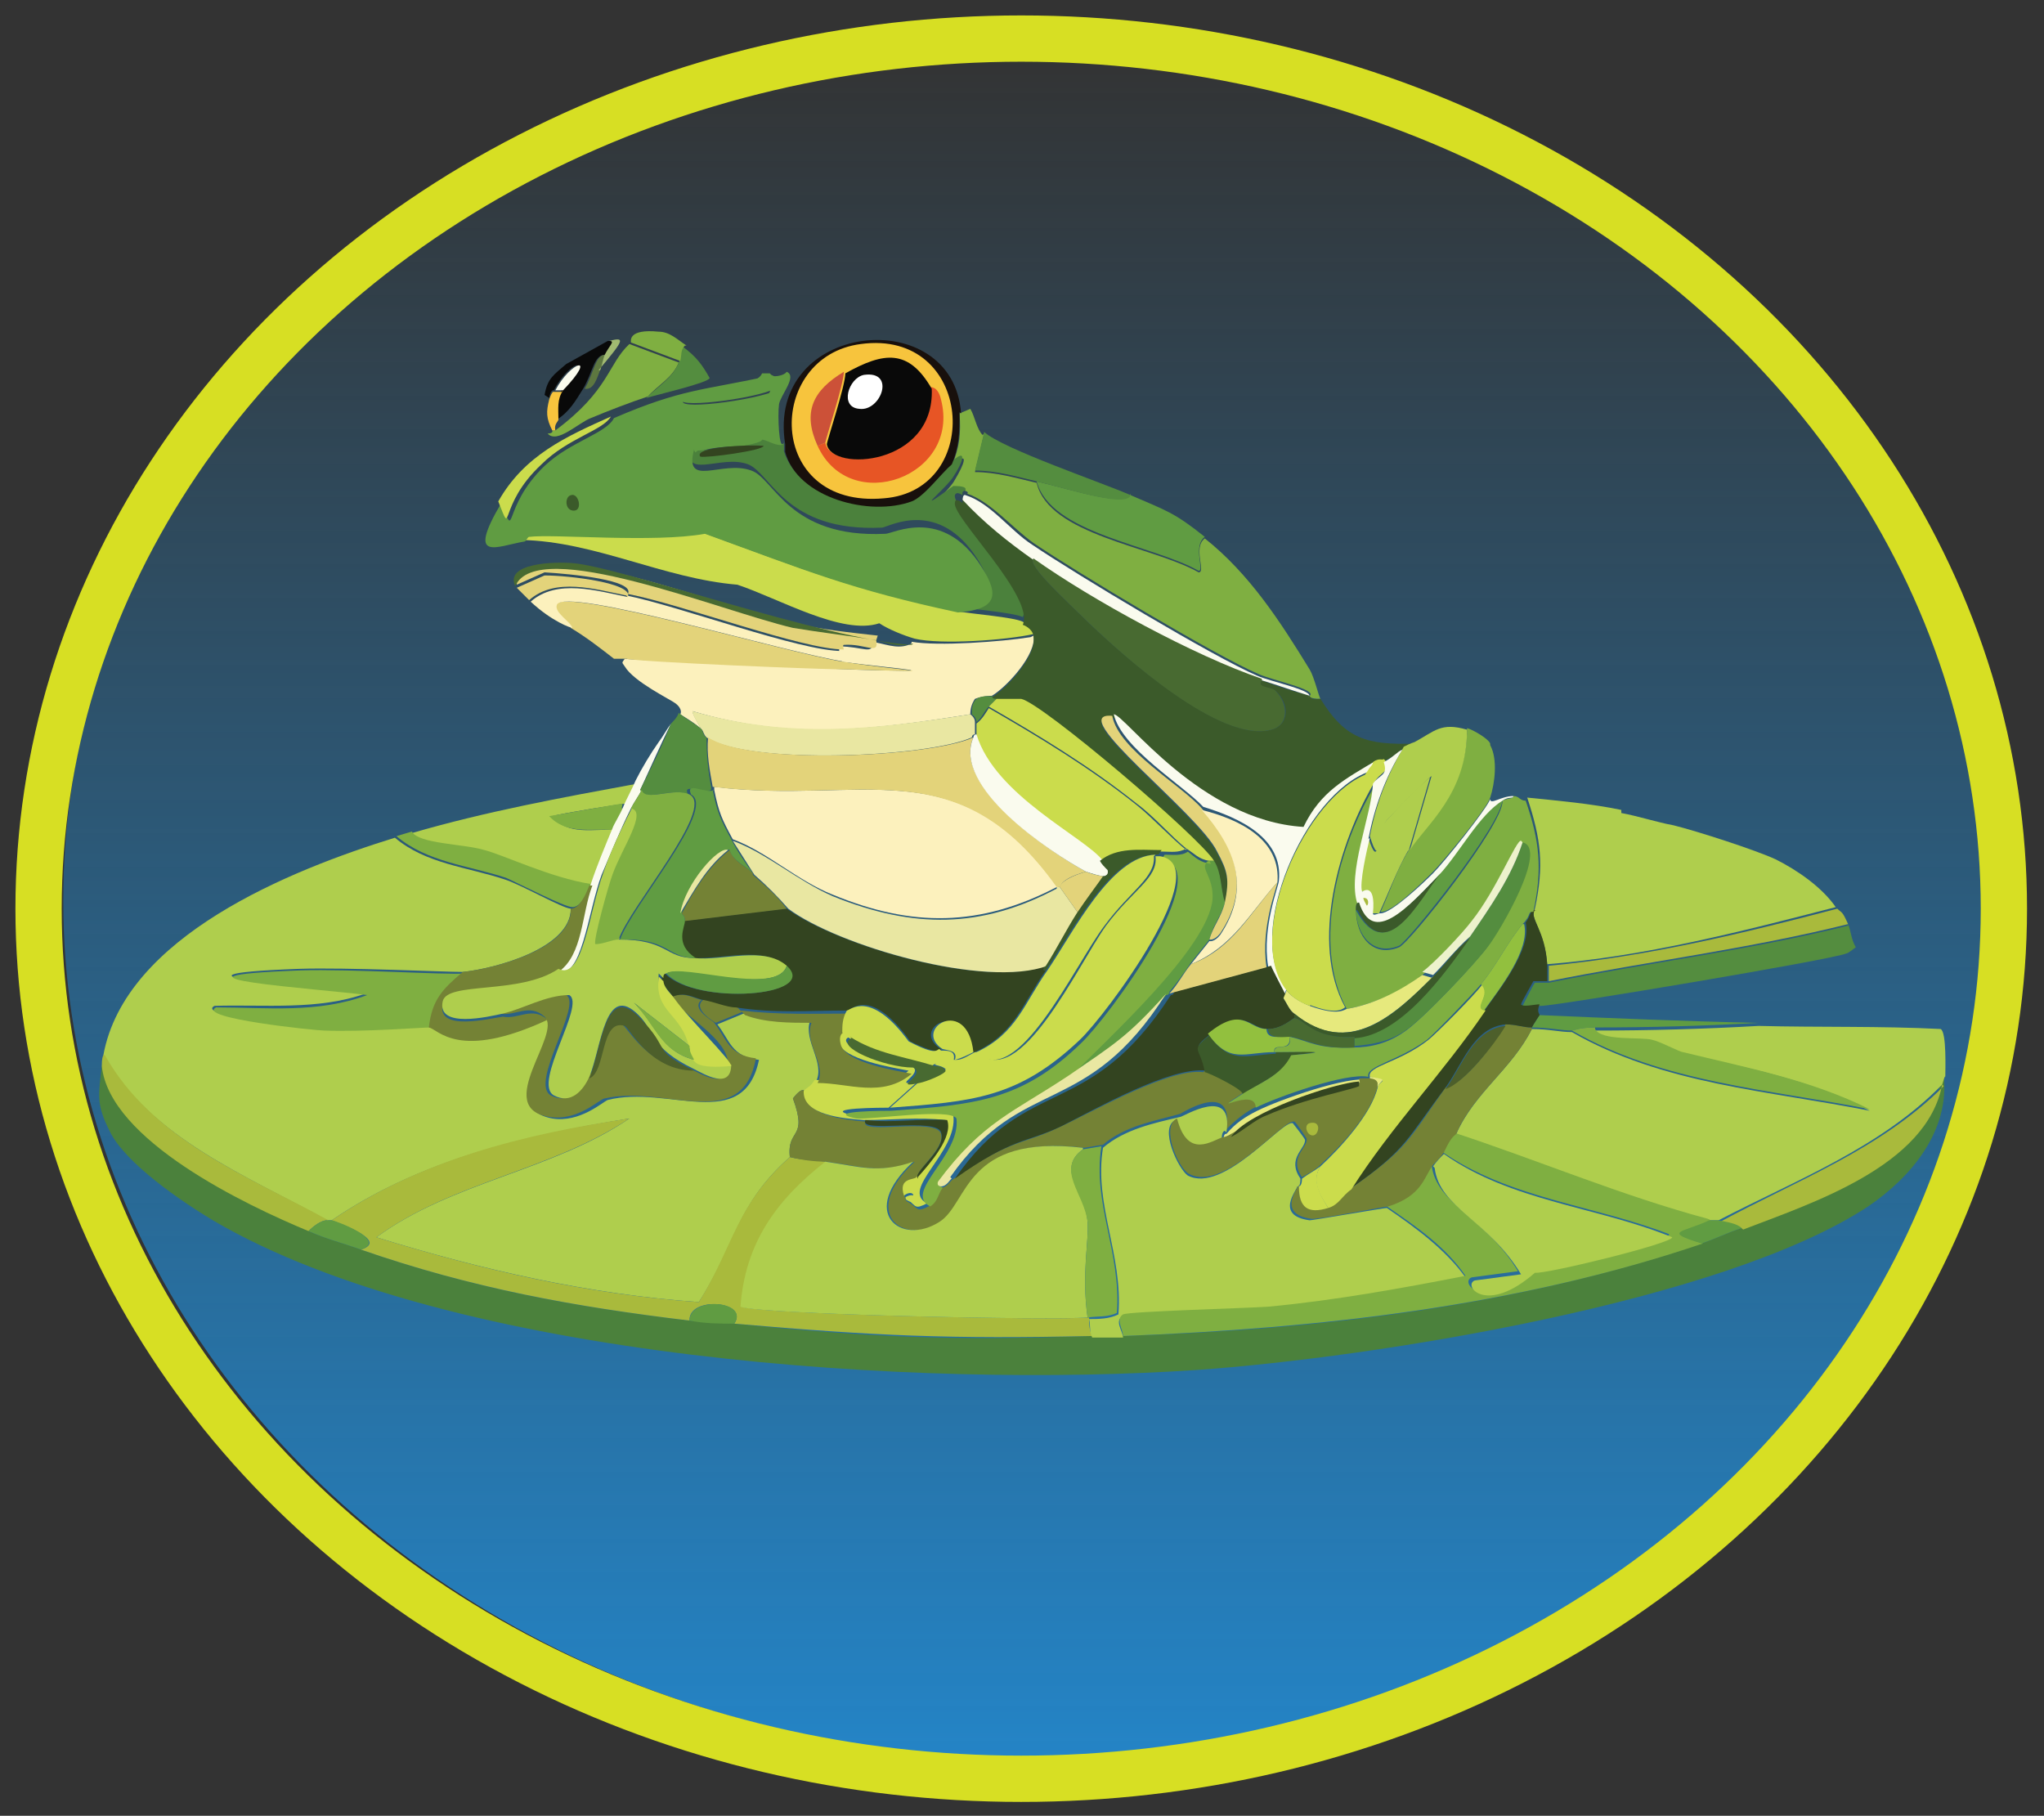 <?xml version="1.0" encoding="UTF-8"?>
<svg xmlns="http://www.w3.org/2000/svg" version="1.1" xmlns:xlink="http://www.w3.org/1999/xlink" viewBox="0 0 132.5 117.7"><rect x="0" y="0" width="132.5" height="117.7" fill="#333333" stroke="none"/>
  <defs>
    <style>
      .cls-1 {
        fill: #e6e97d;
      }

      .cls-2 {
        fill: #afce4d;
      }

      .cls-3 {
        fill: #92c03e;
      }

      .cls-4 {
        fill: #3b5a2a;
      }

      .cls-5 {
        fill: #548d3f;
      }

      .cls-6 {
        fill: #fff;
      }

      .cls-7 {
        fill: #a9ba3c;
      }

      .cls-8 {
        fill: #748235;
      }

      .cls-9 {
        fill: #090909;
      }

      .cls-10 {
        fill: #609c42;
      }

      .cls-11 {
        fill: #f7c43d;
      }

      .cls-12 {
        fill: #4b813c;
      }

      .cls-13 {
        fill: #5d7740;
      }

      .cls-14 {
        fill: none;
        stroke: #d7df23;
        stroke-miterlimit: 10;
        stroke-width: 3px;
      }

      .cls-15 {
        fill: #334420;
      }

      .cls-16 {
        fill: #4d5f2b;
      }

      .cls-17 {
        fill: #edf2cc;
      }

      .cls-18 {
        fill: #18100c;
      }

      .cls-19 {
        fill: #cbdc4c;
      }

      .cls-20 {
        fill: #e75525;
      }

      .cls-21 {
        fill: #fcf1bd;
      }

      .cls-22 {
        fill: #7faf41;
      }

      .cls-23 {
        fill: #cc5138;
      }

      .cls-24 {
        fill: #fafbee;
      }

      .cls-25 {
        fill: #486a31;
      }

      .cls-26 {
        fill: #e9e7a2;
      }

      .cls-27 {
        fill: url(#linear-gradient);
      }

      .cls-28 {
        fill: #a1ba71;
      }

      .cls-29 {
        fill: #e3d37a;
      }
    </style>
    <linearGradient id="linear-gradient" x1="66.4" y1="6.1" x2="66.4" y2="117.2" gradientTransform="translate(0 120) scale(1 -1)" gradientUnits="userSpaceOnUse">
      <stop offset="0" stop-color="#2484c6"/>
      <stop offset="1" stop-color="#2484c6" stop-opacity="0"/>
    </linearGradient>
  </defs>
  <!-- Generator: Adobe Illustrator 28.7.7, SVG Export Plug-In . SVG Version: 1.2.0 Build 194)  -->
  <g>
    <g id="Layer_2">
      <g id="frogIcon">
        <g id="frogandBackground">
          <ellipse id="backgroundFill" class="cls-27" cx="66.4" cy="58.4" rx="62.3" ry="55.5"/>
          <g id="frogOnLilyPad">
            <g>
              <g>
                <path class="cls-2" d="M25.6,54.3c2,1.7,4.7,1.9,7.1,2.7,1,.3,3.8,1.9,4.3,1.9,0,2.6-5,3.9-7,4.1-1.3,0-7.5-.3-10.6-.2-10.8.4,1.4,1.2,4.3,1.6-3.1,1.1-6.5.7-9.8.8-1.3.7,6.5,1.5,7,1.5,2.6.2,6.3-.3,6.9-.2.6,0,1.9,2.1,7.7-.5,1.2,1.1-3.5,5.8.3,6.5,1.8.3,3.3-1.1,3.6-1.2,3.9-1,8.8,2.2,9.8-2.6-1.8-.2-1.9-1.3-2.7-2.3l1.7-.7c1.3.5,3,.6,4.3.5-.4,1.3,1,2.7.4,3.9-.2.3-.4.4-.7.7,0,0-.1-.5-.8.4,1,2.7-.4,1.9-.2,3.8-3.5,3.1-3.5,5.7-5.9,9.4-7.1-.5-14.1-2.1-20.9-4.2,4.9-3.6,11.4-4.3,16.4-7.7-6.8,1.1-13.6,2.7-19.3,6.6-.1,0-.2,0-.3,0-5.2-2.9-11.4-5.3-14.5-10.7,1.4-7.7,12.1-12,18.9-14.1h0Z"/>
                <path class="cls-12" d="M20,79.8c1.1.5,2.3.8,3.4,1.2,7.2,2.5,13.7,3.7,21.3,4.6,1,.1,2,0,2.9.2,9.1.9,13.9,1.1,23.1.8.7,0,1.3,0,2,0,12.7-.4,25.6-1.9,37.6-6,.9-.3,1.7-.7,2.6-1,4.5-1.7,11.9-4.1,12.9-9.4.1-.7.2-.5.2-.5.4,3.6-2.1,6.6-4.9,8.5-9.4,6.2-32.1,9.8-43.5,10.6-17.8,1.2-48.3-.6-63.8-9.7-2-1.2-5.7-3.7-6.7-5.8-.9-1.8-.7-2.3-.5-4.3.6,4.8,9.3,9,13.5,10.7h0Z"/>
                <path class="cls-2" d="M126.1,69.8s0-.2-.2.5c-4,4.1-9.5,6.2-14.5,8.8-.2,0-.4,0-.5,0-5.6-1.5-11.1-3.8-16.5-5.6,1.2-2.7,3.6-4.2,4.9-6.8,1.1,0,1.8.2,2.6.2,5.9,3.4,12.8,3.8,19.3,5.1-3.8-2-8-2.8-12.1-3.7-.3,0-1.5-.7-2-.8-.7-.2-3.3,0-3.7-.7,3.5,0,7.1-.1,10.6-.3,3.9.1,7.9,0,11.8.2.4.2.3,2.7.3,3.2h0Z"/>
                <path class="cls-2" d="M105.1,52.7c1.1.2,2.3.6,3.4.8,1.6.4,5.3,1.6,6.6,2.2,1.4.7,3,1.8,3.9,3.1-6.2,1.6-12.4,3.2-18.7,3.7-.2-2.3-1.2-3-.8-3.6.6-2.8.4-4.5-.5-7.2,2,.2,4.2.4,6.1.8h0Z"/>
                <path class="cls-2" d="M41.3,50.7c-.3.5-.6,1.2-.8,1.7,0,0,0-.3,0-.3-.2,0-4,.6-4.7.8,1,1.3,2.7.8,4.1.9-.5,1.2-.9,2.4-1.4,3.6h-.2c-2.5-.4-5.7-1.9-6.9-2.2-1.3-.4-4.3-.4-4.7-1.2,4.8-1.4,9.7-2.3,14.6-3.2h0Z"/>
                <path class="cls-5" d="M119.8,59.9c.2.5.2,1,.5,1.5,0,0-.5.4-.6.4-.9.4-18.8,3.4-19.8,3.4-.2,0-1.1,0-1.2,0,0,0,.7-1.4.8-1.5.1,0,.6,0,.9,0,6.4-1.3,13-2.1,19.4-3.7Z"/>
                <path class="cls-7" d="M21.2,79.1c-.4,0-.9.4-1.2.7-4.1-1.7-12.9-5.9-13.4-10.7,0-.9.2-.7.2-.7,3.1,5.5,9.2,7.8,14.5,10.7Z"/>
                <path class="cls-7" d="M119.8,59.9c-6.4,1.6-12.9,2.4-19.4,3.7,0-.3,0-.7,0-1,6.4-.6,12.6-2.1,18.7-3.7.3.3.3.1.7,1Z"/>
                <path class="cls-22" d="M26.7,53.9c.4.8,3.4.8,4.7,1.2,1.2.3,4.3,1.8,6.9,2.2-.2.5-.6,1.5-1.2,1.5-.5,0-3.4-1.5-4.3-1.9-2.4-.8-5.1-1-7.1-2.7.3-.1.7-.2,1-.3Z"/>
                <path class="cls-10" d="M114,66.3c-3.5.2-7,.3-10.6.3-1,0-1.4.2-1.5.2-.7,0-1.5-.2-2.6-.2.1-.2.5-.8.5-.8,4.7.2,9.4.4,14.1.5h0Z"/>
                <path class="cls-7" d="M51.2,75c.8.2,1.6.2,2.4.3-3.2,2.4-5.2,5.2-5.5,9.4,1,.5,20.3.9,22.5.7,0,.4,0,.8.2,1.2-9.2.2-14,0-23.2-.8,1-1.5-3-1.8-2.9-.2-7.5-.9-14.1-2.1-21.3-4.6,1.9-.6-1.7-1.8-1.9-1.9,5.7-3.9,12.5-5.6,19.3-6.6-5.1,3.4-11.5,4.1-16.4,7.7,6.8,2.1,13.7,3.7,20.9,4.2,2.3-3.7,2.4-6.3,5.9-9.4h0Z"/>
                <path class="cls-8" d="M78.1,69.4c.2,0,2.9,1.3,2.4,1.5-2.2,1.4.9-.5,1,.8-.8.4-1.4.9-2,1.5.5-3.2-2.8-1.1-3-1-1.8.5-3.6.8-5,2l-1.2.2c-7.7-.9-7.4,3.6-9.3,4.8-2.5,1.6-5.3-.6-1.7-3.9-2.3.8-3.5.3-5.7,0-.8,0-1.6-.1-2.4-.3-.2-1.9,1.2-1.1.2-3.8.7-.9.8-.4.8-.4-.1,1.5,2.6,1.8,3.9,1.9-.4.9,4.6-.3,4.9.8.3,1-1.9,2.5-1.5,3-.2.2-1.3,0-.8,1.2,0,.2.2.2.3.3.5.3.4.6,1.2.2.6-.3.6-.8.8-1.2.3,0,.6-.4.7-.5,3.8-2.7,4.6-2.3,6.9-3.4,2.2-1,7.2-3.9,9.4-3.6h0Z"/>
                <path class="cls-22" d="M30.1,63c-1.3,1.1-2,1.8-2.2,3.6-.6,0-4.3.3-6.9.2-.5,0-8.3-.8-7-1.5,3.3,0,6.6.4,9.8-.8-3-.4-15.1-1.2-4.3-1.6,3.2-.1,9.4.3,10.6.2h0Z"/>
                <path class="cls-10" d="M21.2,79.1c.1,0,.2,0,.3,0,.2,0,3.7,1.3,1.9,1.9-1.1-.4-2.3-.7-3.4-1.2.3-.3.8-.7,1.2-.7Z"/>
                <path class="cls-2" d="M79.4,73.3s-.2,0-.2.5c-.6.2-2.3,1.5-3-1.2-1.1.5.2,3.2.8,3.6,2.3,1.2,6.1-3.6,6.8-3.4,0,0,.8,1,.8,1.1,0,.6-1.2,1.2-.3,2.5,0,.6-.2.5-.2.5,0,.2-1.5,1.9.8,2.2.2,0,4.8-.8,5-.8,1.9,1.3,3.8,2.7,5.1,4.5-4.2.8-8.6,1.5-12.8,2-1.4.1-8.9.3-9.4.5-.6.3,0,1,0,1.4-.7,0-1.4,0-2,0-.2-.4-.1-.8-.2-1.2.6,0,1.3,0,1.9-.3.3-3.9-1.6-7.1-1-10.8,1.4-1.2,3.3-1.6,5-2,.2,0,3.5-2.1,3,1h0Z"/>
                <path class="cls-22" d="M110.9,79.1c-1.7.9-3.1.7-.5,1.5-12.1,4.1-24.9,5.5-37.6,6,0-.4-.5-1.1,0-1.4.4-.2,8-.4,9.4-.5,4.3-.4,8.7-1.2,12.8-2-1.3-1.9-3.2-3.2-5.1-4.5,2.2-.7,2.3-1.9,2.9-2.7.3,2.6,3.5,3.4,5.6,6.9l-3,.4c-.8.3.7,2.3,3.9-.5.7,0,9-1.8,8.9-2.3-4.9-1.9-10.4-2.3-14.8-5.4.3-.4.4-.9.8-1.2,5.5,1.8,10.9,4.1,16.5,5.6h0Z"/>
                <path class="cls-7" d="M125.9,70.3c-1,5.3-8.5,7.7-12.9,9.4-.3-.3-1-.4-1.5-.5,5-2.7,10.4-4.7,14.5-8.8Z"/>
                <path class="cls-10" d="M111.4,79.1c.5.1,1.2.2,1.5.5-.9.3-1.7.7-2.6,1-2.6-.8-1.2-.7.5-1.5.2,0,.4,0,.5,0Z"/>
                <path class="cls-10" d="M47.6,85.8c-.9,0-1.9,0-2.9-.2,0-1.6,3.9-1.3,2.9.2Z"/>
                <path class="cls-8" d="M99.3,66.7c-1.3,2.6-3.8,4.2-4.9,6.8-.4.3-.6.8-.8,1.2-.2.3-.5.6-.7.8-.6.8-.7,2-2.9,2.7-.2,0-4.8.9-5,.8-2.3-.3-.8-2.1-.8-2.2,0,1.4.6,1.8,1.9,1.4.7-.2,1-.8,1.5-1.2,3.6-2.5,3.7-3.1,6.1-6.5,1.3-.3,3.1-2.8,3.9-4.1.7,0,1.1.2,1.7.2h0Z"/>
                <path class="cls-22" d="M103.4,66.7c.4.8,3,.5,3.7.7.5.1,1.8.8,2,.8,4.1,1,8.3,1.8,12.1,3.7-6.5-1.3-13.4-1.7-19.3-5.1.1,0,.5-.2,1.5-.2h0Z"/>
                <path class="cls-22" d="M40.4,52.4c-.2.5-.5,1.1-.7,1.4-1.4-.1-3,.3-4.1-.9.7-.1,4.5-.8,4.7-.8.1,0,0,.2,0,.3h0Z"/>
                <path class="cls-16" d="M97.6,66.5c-.8,1.3-2.7,3.7-3.9,4.1,1.1-1.5,1.8-3.9,3.9-4.1Z"/>
                <path class="cls-2" d="M70.2,74.5c-1.8,1.3.2,2.9.3,4.7.1,1.3-.4,3.3,0,6.2-2.3.2-21.5-.2-22.5-.7.3-4.1,2.3-6.9,5.5-9.4,2.2.3,3.4.8,5.7,0-3.6,3.3-.8,5.5,1.7,3.9,1.9-1.2,1.6-5.7,9.3-4.8h0Z"/>
                <path class="cls-22" d="M71.4,74.3c-.6,3.7,1.3,6.9,1,10.8-.6.3-1.2.2-1.9.3-.4-2.9.1-4.9,0-6.2-.2-1.8-2.1-3.4-.3-4.7l1.2-.2h0Z"/>
                <path class="cls-2" d="M92.9,75.6c.2-.3.5-.6.7-.8,4.4,3.1,9.9,3.4,14.8,5.4,0,.4-8.2,2.4-8.9,2.3-3.2,2.8-4.7.8-3.9.5l3-.4c-2.1-3.5-5.3-4.3-5.6-6.9Z"/>
              </g>
              <g>
                <path class="cls-21" d="M67,41.2c.2,1.2-1.7,3.3-2.7,3.9,0,0-.6,0-1.1.2-.2.3-.3.6-.3,1-6.3,1-11.6,1.7-18-.2-.1,0,.5,1.1.6,1.2-.4-.4-1.1-.8-1.4-1,0,0,.2-.3-.3-.7-.4-.3-2.7-1.4-3.3-2.4-.2-.3-.2-.2,0-.5.7.1,12.6.6,14.7.7,6.9.2,3.2,0-.6-.5l-.2-.7s0-.3,0-.3c1.5,0,2.3.6,2.1-.3.8.1,1.6.5,2.4.2,0,0,.2,0,.2-.2,1.7.3,5.8,0,7.7-.3h0Z"/>
                <path class="cls-22" d="M63.8,28.1l-.6,2.5c1.4,0,2.7.4,4,.7.8,3.4,7.5,4.1,10.5,5.8.5,0-.4-1.6.4-2.2,2.9,2.3,4.9,5.4,6.8,8.5.3.5.6,1.8.7,1.9-.8,0-.7-.2-.7-.2.5-.4-2.4-1-3.3-1.4-2.8-1.2-11.8-6.6-14.6-8.5-1.4-1-2.8-2.7-4.3-3.2,0,0,.3-.2-.8-.3-2.8,2.1-.4.2,0-.6.6-1,1-2-.2-.9.5-1.2.6-2.1.5-3.4l.7-.3c.3.5.4,1.3.8,1.7Z"/>
                <path class="cls-19" d="M61.9,39.6c1.1.2,3.8.4,4.4.7.3.2.6.4.7.8-1.8.4-6,.7-7.7.3-.7-.2-1.7-.6-2.3-1-2.4.8-6.5-1.6-9.2-2.5-4.8-.4-9.2-2.8-14-2.9,0,0,.1-.3.3-.3,1.6-.2,8.1.4,11.4-.2,6.6,2.4,9.4,3.6,16.4,5.1h0Z"/>
                <path class="cls-29" d="M54.7,42.9c3.8.6,7.5.7.6.5-2.2,0-14-.5-14.7-.7-.2,0-.5,0-.8,0-.9-.7-1.8-1.4-2.8-2,0-.4-1.2-1-1-1.5.5-1.2,14.9,3.1,18.7,3.7Z"/>
                <path class="cls-10" d="M73.3,32.1c2.3,1,2.8,1.1,4.8,2.7-.8.6,0,2.2-.4,2.2-3-1.7-9.6-2.4-10.5-5.8,2.5.6,5.8,1.7,6.1.8h0Z"/>
                <path class="cls-29" d="M56.8,41.5c.2,1-.7.2-2.1.3-.1,0,0,.3,0,.3-2.7,0-10.4-2.9-14-3.6.5-.9-3.7-1.3-5.4-1.4l-1.8.8s0-.1,0-.2c1.3-3.3,13.2,1.7,18,2.7,1.7.4,3.6.6,5.4.8h0Z"/>
                <path class="cls-21" d="M40.6,38.6c3.5.7,11.2,3.6,14,3.6l.2.7c-3.9-.6-18.2-4.9-18.7-3.7-.2.5.9,1.1,1,1.5-.1,0-1.3-.4-2.7-1.7,1.7-1.5,4.3-.7,6.3-.3h0Z"/>
                <path class="cls-22" d="M44,23.5c-.4,1-1.4,1.5-2,2.2-1.2.4-2.5.9-3.7,1.4-.8.3-2.2,1.7-2.8,1,.4,0,.3-.2.3-.2,0,0,.1,0,.2,0,3.5-2.6,3.4-4.3,4.8-5.6l3.2,1.2h0Z"/>
                <path class="cls-5" d="M73.3,32.1c-.3.8-3.7-.3-6.1-.9-1.3-.3-2.6-.7-4-.7l.6-2.5c1.2,1.1,7.7,3.3,9.5,4.1Z"/>
                <path class="cls-10" d="M51,24.1c.7.3-.4,1.5-.5,2.1-.1.7,0,3.1.3,2.5,0,.2,0,.4,0,.5-.4.1-1.1-.3-1.4-.3-1.1,0-4.5,0-4.1.7-.3,0-.2.5-.5-.5.6-2.1,3.2-1.7,4.7-2.7.2-.1.3-.8.4-1,.2-.6.9-.7,0-1,.3,0,.7,0,1-.2h0Z"/>
                <path class="cls-25" d="M59.2,41.7c-.8.3-1.6,0-2.4-.2-1.8-.3-3.6-.5-5.4-.8-4.7-1.1-16.6-6-18-2.7-.7-1.5,2.5-1.6,3.7-1.5,3,.2,16.5,5,22,5.3h0Z"/>
                <path class="cls-9" d="M39.2,23c-.7,0-.8,1.2-1.4,2.2-.5.8-.9,1.5-1.7,2,0-.6,0-1.3.3-1.9,2.2-2.4.5-1.9-.5,0,0,0-.2-.1-.3.5l-.3-.2c.2-1.1.6-1.3,1.4-2l2.7-1.5s.1,0,.2,0c.3,0,0,.2-.3.9Z"/>
                <path class="cls-29" d="M40.6,38.6c-2-.4-4.6-1.2-6.3.3-.2-.2-.7-.7-.8-.8l1.8-.8c1.6,0,5.8.5,5.4,1.4Z"/>
                <path class="cls-5" d="M42,25.7c.7-.7,1.6-1.2,2-2.2.2-.4,0-.8.3-1,.8.6,1.2,1.1,1.7,2,0,.3-3.5,1.1-4.1,1.3h0Z"/>
                <path class="cls-22" d="M44.4,22.4c-.3.3-.2.6-.3,1l-3.2-1.2c0-.1-.2-.9,1.8-.7.7,0,1.2.5,1.8.9h0Z"/>
                <path class="cls-11" d="M36.5,25.3c-.4.6-.3,1.2-.3,1.9,0,.1-.3.3-.2.7,0,0-.1,0-.2,0-.4-.8-.4-1.2-.2-2,.2-.6.3-.5.3-.5,0,0,.5,0,.5,0Z"/>
                <path class="cls-13" d="M39.2,23c-.1.3-.2.8-.3,1-.2.5-.4,1.3-1,1.2.6-1,.7-2.3,1.4-2.2Z"/>
                <path class="cls-28" d="M38.9,24c.1-.2.2-.8.3-1,.3-.6.7-.9.3-.9,1.1-.3.9,0-.7,1.9Z"/>
                <path class="cls-12" d="M50.8,29.2c.9,3,5.6,4.3,8.2,3.2.9-.3,2-1.8,2.6-2.4,1.2-1.1.8,0,.2.9-.5.8-2.9,2.7,0,.6,1.1,0,.7.3.8.3-.3,0-.2.3-.2.3,0,0-.4-.3-.5,0-.2.9,5.2,6.1,4.4,7.9-.6-.3-3.3-.5-4.4-.7,2.4-.1,2.8-.9,1.5-3-2.5-4-5.7-2.2-6.2-2.1-6.3.3-7.2-3.5-8.7-4.1-1.8-.7-4.4,1.2-3.7-1.4.4,1,.2.5.5.5.4,0,4-.3,4.1-.7.3,0,1,.5,1.4.3h0Z"/>
                <g>
                  <path class="cls-10" d="M49.5,24.3c-.4,1-4.1,1-4.8,1.4-2,1,3.5.4,5.4-.3,0,.2-.2.9-.4,1-1.5,1.1-4.1.6-4.7,2.7-.7,2.6,1.8.7,3.7,1.4,1.5.5,2.4,4.4,8.7,4.1.5,0,3.7-1.8,6.2,2.1,1.3,2,.9,2.8-1.5,3-7-1.5-9.8-2.7-16.4-5.1-3.3.6-9.8,0-11.4.2-.1,0-.2.3-.3.3-1.8.3-3.8,1.4-1.5-2.5,1,2.6,0,.3,2.8-2.4,1.7-1.6,4-2.1,4.5-3.1,4.4-1.9,5.8-1.8,9.9-2.7Z"/>
                  <path class="cls-19" d="M39.6,27c-.5.9-2.8,1.4-4.5,3.1-2.9,2.7-1.8,4.9-2.8,2.4,1.7-3,4.4-4.2,7.3-5.5h0Z"/>
                  <path class="cls-10" d="M50,24.3c.9.4.2.5,0,1-1.8.7-7.4,1.3-5.4.3.8-.4,4.4-.4,4.8-1.4.2,0,.4,0,.5,0Z"/>
                  <path class="cls-4" d="M37,32.1c.5-.2.8,1,.2,1-.6,0-.6-.9-.2-1Z"/>
                </g>
                <path class="cls-4" d="M62.4,32.3c1.4,1.5,2.9,2.8,4.6,3.9-.5.4,2.3,2.9,3.5,4.1,2.3,2.2,8.7,7.9,11.9,7,1.2-.3,1.2-1.7.3-2.5-.2-.2-1.4-.2-.9-.7,1,.4,2,.7,3.1,1,0,0,0,.3.7.2,1.6,2.6,3,3,6.1,2.9-.2.1-.4.2-.7.3-.3.2-.6.5-1.2.8,0,0-.3,0-.7.2-2,1.2-3.6,2-4.7,4.3-6.8-.5-11.6-7.2-12.3-7.3-3.2-.3,5.6,6.3,6.8,8.8.7,1.3.8,1.8.5,3.3-.3-1-.2-1.9-.7-2.7-.9-1.6-11.1-10.2-12.5-10.5-.3,0-1.1,0-1.6,0-.2,0-.3,0-.3-.2,1-.6,2.9-2.7,2.7-3.9,0-.4-.4-.7-.7-.8.8-1.8-4.6-7-4.4-7.9,0-.4.5,0,.5,0h0Z"/>
                <path class="cls-26" d="M62.9,46.3s.3.2.3.5c0,.3,0,.7,0,.8-.2,0-.2.2-.2.2-2.9,1.3-14.5,1.8-17.2,0-.2-.2-.2-.4-.3-.5s-.7-1.1-.6-1.2c6.3,1.8,11.6,1.2,18,.2Z"/>
                <path class="cls-5" d="M64.3,45.1c0,.2.2.2.3.2-.2.2-.3.3-.5.5-.3.3-.5.8-.8,1,0-.3-.3-.5-.3-.5,0-.4,0-.7.3-1,.5-.3,1-.1,1.1-.2h0Z"/>
                <path class="cls-24" d="M84.9,45.1c-1-.3-2.1-.7-3.1-1-4.4-1.5-11-5.2-14.8-7.8-1.7-1.2-3.2-2.4-4.6-3.9,0,0,0-.4.2-.3,1.6.5,2.9,2.3,4.3,3.2,2.8,1.9,11.8,7.3,14.6,8.5.9.4,3.9,1,3.3,1.4Z"/>
                <path class="cls-15" d="M49.5,28.9c0,.3-3.7.8-4.1.7-.5-.6,3-.8,4.1-.7Z"/>
                <path class="cls-24" d="M36.5,25.3h-.5c1-1.9,2.8-2.4.5,0Z"/>
                <path class="cls-8" d="M45.5,64.8c-.8.6.8,1.4.8,1.5.8,1,.9,2.1,2.7,2.3-.9,4.9-5.9,1.7-9.8,2.6-.3,0-1.7,1.5-3.6,1.2-3.7-.6.9-5.4-.3-6.5-1-.9-1.9,0-2.9-.2,1.3-.3,2.8-1.3,4.3-1.2,1.1.6-2.4,5.7-1,6.5,1.1.6,1.9-.3,2.3-1.2,1.1-.4.7-3.9,2.3-3.4.3,0,1.6,2.8,4.5,2.9.6.3,2.4,1.4,2.4-.3s-2.9-3.1-3.7-4.4c.8-.3,1.2,0,1.9.2Z"/>
                <path class="cls-19" d="M55.1,67.2c-1.2.4,2.1,1.8,4,1.9.9.5-1.5,1.4.4,1l-1.9,1.7c-.2,0-4.6,0-2.3.5,1,.2,6.2-.6,6.5,0,.3,2.4-3.5,4.8-1.7,5.7-.8.4-.7.2-1.2-.2.6-.3.2-.7-.3-.3-.4-1.2.7-1,.8-1.2.8-.8,2.3-2.5,1.9-3.7-1.8-.2-3.5,0-5.3,0-1.3-.1-4-.3-3.9-1.9.2-.2.5-.3.7-.7,2.1,0,4.3,1,6.1-.6-1-.2-4.3-.7-4.6-1.9-.1-.7.3-.7.3-.8,0,0,.3.3.3.3h0Z"/>
                <path class="cls-8" d="M55.1,65.5c-.4.4-.2.9-.3,1.4,0,0-.5,0-.3.8.3,1.2,3.6,1.7,4.6,1.9-1.9,1.6-4.1.6-6.1.6.6-1.2-.9-2.6-.4-3.9-1.4,0-3,0-4.3-.5,0,0-.3-.3-.3-.3,2.6.3,4.7.2,7.3.2h0Z"/>
                <path class="cls-8" d="M47.8,65.3c0,0,.3.3.3.3l-1.7.7c0,0-1.6-.9-.8-1.5.7.1,1.6.4,2.2.5Z"/>
                <path class="cls-21" d="M68.5,57.5c-5,2.6-9.4,2.6-14.5.5-2.3-.9-4.3-2.8-6.5-3.6-.7-1.3-.9-1.7-1.2-3.2,0,0,0-.1,0-.2,9.6,1.2,15.8-2.6,22.3,6.5h0Z"/>
                <path class="cls-29" d="M63.1,47.8c-1.4,3.1,4.9,7.4,7.3,8.7-1.8.5-1.6,1-1.7,1,0,0-.1,0-.2,0-6.5-9.1-12.7-5.3-22.3-6.5-.2-1.1-.4-2.1-.3-3.2,2.7,1.8,14.3,1.3,17.2,0Z"/>
                <path class="cls-25" d="M81.8,44.1c-.4.5.7.4.9.7.8.8.9,2.2-.3,2.5-3.3.9-9.6-4.8-11.9-7-1.2-1.2-4-3.7-3.5-4.1,3.8,2.7,10.4,6.3,14.8,7.8h0Z"/>
                <path class="cls-19" d="M78.7,55.8c-.1,0-.2,0-.3,0-.7-.1-1-.5-1.5-.8-.9-.7-2.1-2.1-3.2-2.9-3-2.4-6.3-4.4-9.6-6.3.2-.2.3-.3.5-.5.5,0,1.3,0,1.6,0,1.4.3,11.6,9,12.5,10.5Z"/>
                <path class="cls-24" d="M89.1,49.5c0,.2-.2.3-.3.5-4.2,1.4-8.2,10.6-5.4,14.1l-.2.5c-.3-.4-1-1.9-1-2-.4-2.5.7-5.2.7-5.5.3-2.8-2.6-4.1-4.9-4.8-1.3-1.4-5.3-3.8-5.8-6,.7,0,5.6,6.9,12.3,7.3,1.1-2.3,2.7-3.1,4.7-4.3h0Z"/>
                <path class="cls-10" d="M78.7,55.8c.5.8.4,1.7.7,2.7-.2.8-.8,1.5-1,2.4-.4.5-.8,1-1.2,1.5-.4.6-.9,1.3-1.4,1.9,0,0,0,.2-.2.2-2.5,2.8-3.3,3.3-6.3,5.3,2.3-2.3,8.9-8.3,9.2-11.5.1-1.5-.9-2-.2-2.5.1,0,.2,0,.3,0h0Z"/>
                <path class="cls-29" d="M72.1,46.4c.4,2.2,4.5,4.5,5.8,6,2.2,2.5,3.2,5.1,1.2,8.1-.4.5-.7.4-.7.4.2-.8.8-1.5,1-2.4.3-1.5.2-2-.5-3.3-1.2-2.5-10-9.1-6.8-8.8Z"/>
                <path class="cls-19" d="M76.9,55c-.5.3-1,.2-1.5.2-1.3,0-2.8-.2-3.9.7-1-1.5-7-4.2-8.2-8.2,0-.2,0-.6,0-.8.4-.3.6-.7.8-1,3.3,1.9,6.6,3.9,9.6,6.3,1,.8,2.3,2.2,3.2,2.9h0Z"/>
                <path class="cls-24" d="M71.4,55.8c.1.2.3.4.5.6,0,.3-.3.4-.3.4-.3,0-.9-.2-1.2-.3-2.4-1.3-8.7-5.5-7.3-8.7,0,0,0-.2.2-.2,1.2,4,7.1,6.7,8.2,8.2h0Z"/>
                <path class="cls-15" d="M83.2,64.7c.2.3.4.8.7,1v.3c-.1,0-.8.7-1.7.7-1.2,0-1.5-1.5-3.7.3-1.4,1.1-.6.7-.3,2.4-2.3-.3-7.2,2.5-9.4,3.6-2.3,1.1-3.1.7-6.9,3.4,4.7-6.8,8.7-3.7,14-11.9.2,0,.2-.2.2-.2l6.3-1.7c0,.1.8,1.6,1,2h0Z"/>
                <path class="cls-22" d="M78.4,55.8c-.8.4.3.9.2,2.5-.3,3.2-6.9,9.1-9.2,11.5-3.6,2.4-5.6,3-8.5,6.9-.2.2.2.2.2.3-.3.4-.3.9-.8,1.2-1.8-.9,2-3.3,1.7-5.7-.4-.7-5.6.1-6.5,0-2.3-.5,2.1-.5,2.3-.5,5.3-.4,8.4-.6,12.3-4.4,1.7-1.6,8.9-11.3,5.2-11.9l.2-.3c.5,0,1.1.1,1.5-.2.5.4.8.7,1.5.8h0Z"/>
                <path class="cls-4" d="M82.7,68.2c1.5,0,4.6-.2,1.1.2-.7,1.3-2.2,1.8-3.3,2.6.5-.2-2.2-1.5-2.4-1.5-.3-1.7-1-1.3.3-2.4,1.3,1.9,2.4,1.3,4.3,1.2h0Z"/>
                <path class="cls-26" d="M61.7,76.4c-.1,0-.3.5-.7.5,0,0-.3,0-.2-.3,2.9-3.9,4.9-4.5,8.5-6.9,2.9-2,3.8-2.5,6.3-5.3-5.2,8.2-9.3,5.2-14,11.9h0Z"/>
                <path class="cls-15" d="M59.5,76.4c-.4-.4,1.9-1.9,1.5-3-.3-1-5.4.1-4.9-.8,1.8.2,3.5-.1,5.3,0,.4,1.1-1.1,2.8-1.9,3.7Z"/>
                <path class="cls-19" d="M59,77.9c-.2-.1-.3-.1-.3-.3.5-.3.9,0,.3.3Z"/>
                <path class="cls-15" d="M51,58.9c3.3,2.4,12.8,5.2,16.8,3.7-.1.2-.3.3,0,.3-1.5,2.1-2,4.1-4.6,5.3,0,0-.1,0-.2,0-.5-3.6-4.1-1.5-2-.2,0,0,0,.5-2-.5-2.5-3.5-3.8-2.1-4-2-2.6,0-4.7.2-7.3-.2-.6,0-1.5-.4-2.2-.5-.7-.2-1.1-.5-1.9-.2-.2-.4-.7-.7-.7-1.2,0-.2,0-.3.2-.3,2,2.1,10.1,1.5,7.8-.5-1.5-1.3-4-.4-6-.5-1.3-.9-.7-1.9-.7-2.4l6.6-.8h0Z"/>
                <path class="cls-19" d="M75.2,55.5c3.7.6-3.5,10.3-5.2,11.9-4,3.8-7,4-12.3,4.4l1.9-1.7c.5,0,1.7-.6,1.7-.8-.2-.2-.5-.2-.7-.3.3-.4,1-.3,1.4-.3.4,0,.8-.3,1.2-.5,0,0,.1,0,.2,0,2.7,2.6,6.5-5.7,8.3-8.2,1.7-2.3,3.4-3.1,3.2-4.5.1,0,.2,0,.3,0h0Z"/>
                <path class="cls-19" d="M61,68.1c.5,0,1,0,.8.7-.3,0-1.1,0-1.4.3-1.9-.6-3.7-.8-5.5-1.9,0,0-.3-.2-.3-.3,0-.4,0-.9.3-1.4.2,0,1.5-1.4,4,2,1.9,1,1.8.5,2,.5Z"/>
                <path class="cls-25" d="M55.1,67.2c1.7,1.1,3.6,1.3,5.5,1.9.2,0,.5,0,.7.3,0,.2-1.2.7-1.7.8-1.9.4.5-.5-.4-1-1.9,0-5.2-1.4-4-1.9h0Z"/>
                <path class="cls-26" d="M68.5,57.5s.1,0,.2,0l1.2,1.7c-.7,1.2-1.3,2.3-2,3.4-4,1.5-13.6-1.3-16.8-3.7-.7-.8-1.4-1.5-2.2-2.2-.5-.8-.9-1.4-1.4-2.2,2.2.8,4.2,2.6,6.5,3.6,5.2,2.1,9.6,2.1,14.5-.5Z"/>
                <path class="cls-29" d="M70.4,56.5c.2.1.9.3,1.2.3-.2.3-1.1,1.4-1.7,2.4l-1.2-1.7c0,0,0-.5,1.7-1Z"/>
                <path class="cls-8" d="M48.8,56.7c.8.7,1.6,1.4,2.2,2.2l-6.6.8c0-.4-.2-.4-.2-.5.8-1.5,1.7-3,3.1-4.1.3.8,1,1,1.5,1.5h0Z"/>
                <g>
                  <path class="cls-24" d="M41.6,51.2c-.2.4-.5.8-.7,1.2-.7,1.4-1.3,2.9-1.9,4.3-.9,2.4-1.3,7-2.9,6.2,1.6-1.1,1.6-3.9,2.2-5.6.4-1.2.9-2.4,1.4-3.6.1-.3.5-.9.7-1.4.2-.5.6-1.2.8-1.7.4-.8,1-1.8,1.5-2.5.3-.4.5-.8.8-1.2-.7,1.4-1.3,2.8-2,4.3h0Z"/>
                  <path class="cls-5" d="M45.5,47.3c.1.2.1.4.3.5,0,1.1.1,2.2.3,3.2,0,0,0,.1,0,.2-.5.3-1.9-.5-1.5.3-.9-.5-2.8.5-3.1-.3.7-1.4,1.4-2.8,2-4.3.2-.2.4-.4.5-.7.3.3.9.6,1.4,1h0Z"/>
                  <path class="cls-8" d="M36.2,63c-2.4,1.7-7.2.8-7.5,2.1-.4,1.8,3.1.9,3.9.8,1,.2,1.9-.7,2.9.2-5.8,2.7-7.1.6-7.7.5.2-1.8.9-2.5,2.2-3.6,2-.2,7.1-1.5,7-4.1.6,0,1-1,1.2-1.5h.2c-.7,1.8-.6,4.5-2.2,5.6h0Z"/>
                  <path class="cls-2" d="M40.1,60.9c3.2,0,3,1.2,4.9,1.2,1.9.2,4.5-.8,6,.5-.6,2-6.9-.1-7.8.5-.2,0-.2.2-.2.3l-.3-.3c-.2,2.4,1.5,2.2,2,4.7l-3.6-2.8c1.5,1.5,1.7,3.1,3.9,3.7.1,0,0,.5,2.4.3,0,1.7-1.8.6-2.4.3-2.9-1.4-2.5-2.4-3.6-3.5-2.2-2.2-2.4,2.1-3.2,4-.4.9-1.2,1.8-2.3,1.2-1.4-.8,2.1-5.9,1-6.5-1.5,0-3,.9-4.3,1.2-.9.2-4.3,1-3.9-.8.3-1.3,5-.4,7.5-2.1,1.6.8,2-3.8,2.9-6.2.5-1.5,1.2-2.9,1.9-4.3,1.1.2-.6,2.6-1.2,4.3-.2.6-1.3,4.4-1.1,4.5.4,0,1.1-.3,1.5-.3h0Z"/>
                  <path class="cls-22" d="M44.7,51.5c1.7.9-3.9,7.3-4.6,9.4-.4,0-1,.3-1.5.3-.2-.1.9-4,1.1-4.5.6-1.7,2.3-4.1,1.2-4.3.2-.4.5-.8.7-1.2.2.8,2.1-.2,3.1.3h0Z"/>
                  <path class="cls-10" d="M46.2,51.2c.3,1.5.5,1.9,1.2,3.2.4.8.9,1.5,1.4,2.2-.5-.5-1.3-.8-1.5-1.5-.5-.3-2.8,2.2-3.1,4.1,0,.1.2.1.2.5s-.7,1.5.7,2.4c-1.9,0-1.7-1.3-4.9-1.2.7-2.1,6.3-8.5,4.6-9.4-.4-.9,1,0,1.5-.3h0Z"/>
                  <path class="cls-16" d="M45,69.4c-2.9,0-4.2-2.8-4.5-2.9-1.6-.5-1.2,3-2.3,3.4.8-1.9,1-6.2,3.2-4s.7,2.1,3.6,3.5h0Z"/>
                  <path class="cls-19" d="M43,63.5c0,.5.4.8.7,1.2.9,1.3,3.7,4,3.7,4.4-2.3.2-2.3-.3-2.4-.3-.2-.3-.3-.5-.3-.8-.5-2.4-2.3-2.3-2-4.7l.3.3h0Z"/>
                  <path class="cls-10" d="M43.2,63.1c.9-.7,7.2,1.5,7.8-.5,2.2,2-5.9,2.6-7.8.5Z"/>
                  <path class="cls-22" d="M44.7,67.9c0,.3.2.6.3.8-2.2-.6-2.4-2.1-3.9-3.7,0,0,3.6,2.8,3.6,2.8Z"/>
                  <path class="cls-26" d="M47.2,55.1c-1.4,1.1-2.2,2.6-3.1,4.1.3-1.9,2.5-4.4,3.1-4.1Z"/>
                </g>
                <path class="cls-21" d="M82.8,57.2c-1.8,2-2.9,4.2-5.6,5.3.4-.5.8-1,1.2-1.5,0,0,.3.1.7-.4,2-3,1-5.6-1.2-8.1,2.4.6,5.2,1.9,4.9,4.8h0Z"/>
                <path class="cls-29" d="M82.8,57.2c0,.3-1.1,2.9-.7,5.5l-6.3,1.7c.5-.5.9-1.3,1.4-1.9,2.7-1,3.8-3.3,5.6-5.3Z"/>
                <path class="cls-4" d="M75.3,55.1l-.2.3c-.1,0-.2,0-.3,0-2.9.1-5.3,5-7,7.5-.3,0-.1-.2,0-.3.7-1.1,1.3-2.3,2-3.4.6-.9,1.5-2.1,1.7-2.4,0,0,.4,0,.3-.4-.2-.2-.4-.4-.5-.6,1.1-.9,2.6-.7,3.9-.7h0Z"/>
                <g>
                  <path class="cls-15" d="M99.5,59c-.4.5.7,1.3.8,3.6,0,.3,0,.7,0,1-.4,0-.8,0-.9,0,0,0-.8,1.4-.8,1.5.1.2.9,0,1.2,0-.2.5,0,.6,0,.7,0,0-.4.6-.5.8-.6,0-1-.2-1.7-.2-2.1.2-2.8,2.6-3.9,4.1-2.5,3.3-2.5,4-6.1,6.5,2.6-4.1,6-7.6,8.7-11.6,1-1.4,3-3.9,2.6-5.6.5-.7.2-.9.7-.8h0Z"/>
                  <path class="cls-22" d="M96.6,48.3c.5.9.3,2.5,0,3.4-.2.7-3.1,4.2-3.7,4.8-.7.7-2.7,2.7-3.4,2.6.6-1.3,1.1-2.9,1.9-4.1,1-1.7,3.7-3.6,3.7-7.8.4.1,1.4.7,1.5,1Z"/>
                  <path class="cls-2" d="M95.1,47.3c0,4.2-2.7,6.2-3.7,7.8l1.4-4.8c-.4.3-2.9,2.8-3,3-.4.7-.3,3.2-1,.9.4-2.1,1.1-3.9,2.2-5.8.2-.1.4-.2.7-.3,1.3-.7,1.7-1.3,3.4-.8Z"/>
                  <path class="cls-22" d="M88.1,58.5c-.2,0-.2.2-.2.5,0,1.7,1.1,3.1,2.8,2.4.7-.3,6.8-8,6.7-9.5.4-.2.7-.1.7-.3.4,0,.4.3.8.3.9,2.6,1.1,4.4.5,7.2-.4,0-.1.2-.7.8-1,1.2-1.7,2.7-2.7,3.9-.5.6-3,3.2-3.5,3.6-1.9,1.4-4,1.7-3.8,2.4-1.4-.3-5.9,1.3-7.3,2,0-1.4-3.2.6-1-.8,1.2-.8,2.6-1.2,3.3-2.6,3.4-.3.4-.2-1.1-.2,0-.7,1.2.1,1-1,1.3.3,1.8.8,4.1.7,1.2,0,2.3-.3,3.3-1,1.1-.7,4.6-4.4,5.4-5.5.7-1,3.9-6.3,2.2-6.7-.3,0-1.6,3.2-3.2,5.2-.7.8-2.4,2.7-3.2,3.3-1.4,1.1-3.2,1.9-4.9,2.2-2.3-4.2-.5-10.7,1.9-14.6,0,2.2-1.7,5.8-1,7.8h0Z"/>
                  <path class="cls-19" d="M96.3,65.5c-2.7,4-6.1,7.5-8.7,11.6-.6.4-.8,1-1.5,1.2-.6-.9-1.1-1.8-.5-2.7,1.3-1.2,3.3-3.4,3.7-5.1.1-.5.9-.4-.5-.7-.2-.7,1.9-.9,3.8-2.4.5-.4,3-2.9,3.5-3.6.6.7-.6,1.5.2,1.7Z"/>
                  <path class="cls-3" d="M98.8,59.9c.4,1.7-1.6,4.2-2.6,5.6-.7-.2.5-1-.2-1.7,1-1.2,1.7-2.7,2.7-3.9h0Z"/>
                  <path class="cls-19" d="M89.8,49.3c.3.8-.3.7-.7,1.4-2.3,3.9-4.2,10.4-1.9,14.6-.1,0-.4.6-2.4-.2,1.6-1.8-.3-2.9,0-7.1.3-3.2,2.2-5.5,3.9-8.1.1-.2.3-.3.3-.5.4-.3.6-.1.7-.2h0Z"/>
                  <path class="cls-2" d="M91.3,55.1c-.7,1.2-1.3,2.8-1.9,4.1-.2,0-.4,0-.5,0,.2-2.1-.6-1.3-.7-1.4-.2-.5.3-2.7.5-3.5.7,2.2.6-.2,1-.9.1-.2,2.5-2.7,3-3l-1.4,4.8h0Z"/>
                  <path class="cls-1" d="M88.8,69.8c1.4.2.6.2.5.7-.1-.5-.8-.4-1.2-.3-1.6.1-7.4,2-8.3,3.6,0,0-.3,0-.5.2,0-.6.2-.5.2-.5.6-.7,1.2-1.1,2-1.5,1.4-.7,5.9-2.3,7.3-2Z"/>
                  <path class="cls-19" d="M86.1,78.3c-1.3.4-1.9,0-1.9-1.4,0,0,.2,0,.2-.5.4-.3.8-.5,1.2-.8-.6.9,0,1.9.5,2.7Z"/>
                  <path class="cls-5" d="M87.8,67.9v-.7c3-.2,5.8-4.1,7.5-6.5,1.3-1.9,2.7-3.9,3.4-6.1,1.7.4-1.5,5.8-2.2,6.7-.8,1.1-4.3,4.8-5.4,5.5-1,.7-2.1.9-3.3,1h0Z"/>
                  <path class="cls-10" d="M87.9,59c2,3.7,4.1-.7,5.4-2.4,1.3-1.4,2.6-3.8,4.1-4.8,0,1.6-6.1,9.2-6.7,9.5-1.7.7-2.8-.7-2.8-2.4Z"/>
                  <path class="cls-1" d="M92.9,63.3c-2.5,2.5-5.5,5.3-9,2.4-.3-.2-.5-.7-.7-1l.2-.5c.4.5,1,.8,1.5,1,1.9.7,2.3.2,2.4.2,1.8-.3,3.5-1.2,4.9-2.2,0,0,.7.2.7.2Z"/>
                  <path class="cls-3" d="M82.1,66.7c0,.8,1.1.4,1.5.5.1,1.1-1.1.3-1,1-1.9,0-2.9.8-4.3-1.2,2.2-1.8,2.6-.4,3.7-.3h0Z"/>
                  <path class="cls-25" d="M87.8,67.2v.7c-2.2.1-2.8-.4-4.1-.7-.4,0-1.5.2-1.5-.5.9,0,1.6-.7,1.7-.7.6,0,1.3,1.4,3.9,1.2Z"/>
                  <path class="cls-17" d="M98.7,54.6c-.7,2.2-2.1,4.2-3.4,6.1-.9.8-1.6,1.7-2.4,2.5l-.7-.2c.8-.6,2.6-2.5,3.2-3.3,1.6-2,2.9-5.3,3.2-5.2Z"/>
                  <g>
                    <path class="cls-24" d="M88.8,54.3c-.2.8-.7,3-.5,3.5,0,0,.9-.7.7,1.4,0,.2.3,0,.5,0,.7,0,2.8-2,3.4-2.6.7-.7,3.5-4.2,3.7-4.8,0,.4.7-.2,1.5-.2,0,.2-.3,0-.7.3-1.5.9-2.8,3.4-4.1,4.8-2.2,2.3-4.3,4.7-5.3,1.9-.7-2,.9-5.7,1-7.8.4-.6,1-.5.7-1.4.6-.3.9-.7,1.2-.8-1.1,1.8-1.8,3.7-2.2,5.8h0Z"/>
                    <path class="cls-4" d="M87.9,59c0-.3,0-.5.2-.5.9,2.8,3.1.4,5.3-1.9-1.4,1.7-3.5,6.1-5.4,2.4Z"/>
                    <path class="cls-7" d="M88.4,58.2c.4,0,.3.5.2.5,0,0-.3-.5-.2-.5Z"/>
                  </g>
                  <path class="cls-19" d="M88.8,50c-1.7,2.6-3.6,4.8-3.9,8.1-.3,4.2,1.6,5.3,0,7.1-.6-.2-1.2-.6-1.5-1-2.8-3.5,1.2-12.7,5.4-14.1h0Z"/>
                  <path class="cls-4" d="M87.8,67.2c-2.7.2-3.3-1.2-3.9-1.2v-.3c3.6,2.9,6.5.1,9-2.4.8-.8,1.5-1.8,2.4-2.5-1.7,2.4-4.5,6.3-7.5,6.5h0Z"/>
                </g>
                <path class="cls-19" d="M74.8,55.5c.1,1.4-1.5,2.2-3.2,4.5-1.9,2.5-5.7,10.8-8.3,8.2,2.6-1.2,3.1-3.2,4.6-5.3,1.7-2.5,4.1-7.4,7-7.5h0Z"/>
                <path class="cls-19" d="M63.1,68.2c-.4.2-.8.4-1.2.5.2-.6-.4-.6-.8-.7-2-1.3,1.6-3.5,2,.2Z"/>
                <g>
                  <path class="cls-8" d="M89.3,70.4c-.4,1.8-2.4,3.9-3.7,5.1-.3.3-.8.6-1.2.8-.9-1.3.4-1.9.3-2.5,0,0-.7-1.1-.8-1.1-.7-.2-4.5,4.6-6.8,3.4-.7-.3-1.9-3.1-.8-3.6.7,2.7,2.3,1.4,3,1.2.2,0,.5-.2.5-.2.8-.4,1.5-1,2.3-1.4,2.5-1,5.7-1.7,6-1.9.1,0,0-.2,0-.3.4,0,1.1-.1,1.2.3h0Z"/>
                  <path class="cls-15" d="M88.1,70.1c0,.1,0,.3,0,.3-.3.2-3.5.8-6,1.9-.8.3-1.5,1-2.3,1.4,1-1.6,6.7-3.5,8.3-3.6h0Z"/>
                  <path class="cls-7" d="M84.9,72.8c.8-.2.6.8.2.8-.4,0-.6-.7-.2-.8Z"/>
                </g>
                <g>
                  <path class="cls-18" d="M62.2,26.7c0,1.3,0,2.2-.5,3.4-.7.6-1.8,2.1-2.6,2.4-2.7,1-7.4-.2-8.2-3.2,0-.1,0-.4,0-.5-1.3-8,10.9-9.2,11.4-2Z"/>
                  <path class="cls-11" d="M55.8,22.3c7.3-1,8,9.5,1.5,10-7.7.7-7.7-9.2-1.5-10Z"/>
                  <path class="cls-20" d="M53,28.9l.5-.2c.3,1.9,7,1.5,6.8-3.6,0,0,.5-.1.7.8,1.3,5-5.9,7.6-8,3h0Z"/>
                  <path class="cls-23" d="M54.7,24.1c0,.8-1.2,4.4-1.2,4.6l-.5.2c-1-2.2-.3-3.6,1.7-4.8Z"/>
                  <g>
                    <path class="cls-9" d="M60.4,25.2c.2,5-6.5,5.4-6.8,3.6,0-.2,1.2-3.8,1.2-4.6,2.5-1.4,4.1-1.6,5.6,1h0Z"/>
                    <path class="cls-6" d="M56,24.3c2.1-.3,1.1,2.4-.3,2.2-1.3-.1-.7-2,.3-2.2Z"/>
                  </g>
                </g>
              </g>
            </g>
          </g>
        </g>
        <ellipse id="iconBorder" class="cls-14" cx="66.2" cy="58.9" rx="63.7" ry="56.4"/>
      </g>
    </g>
  </g>
</svg>